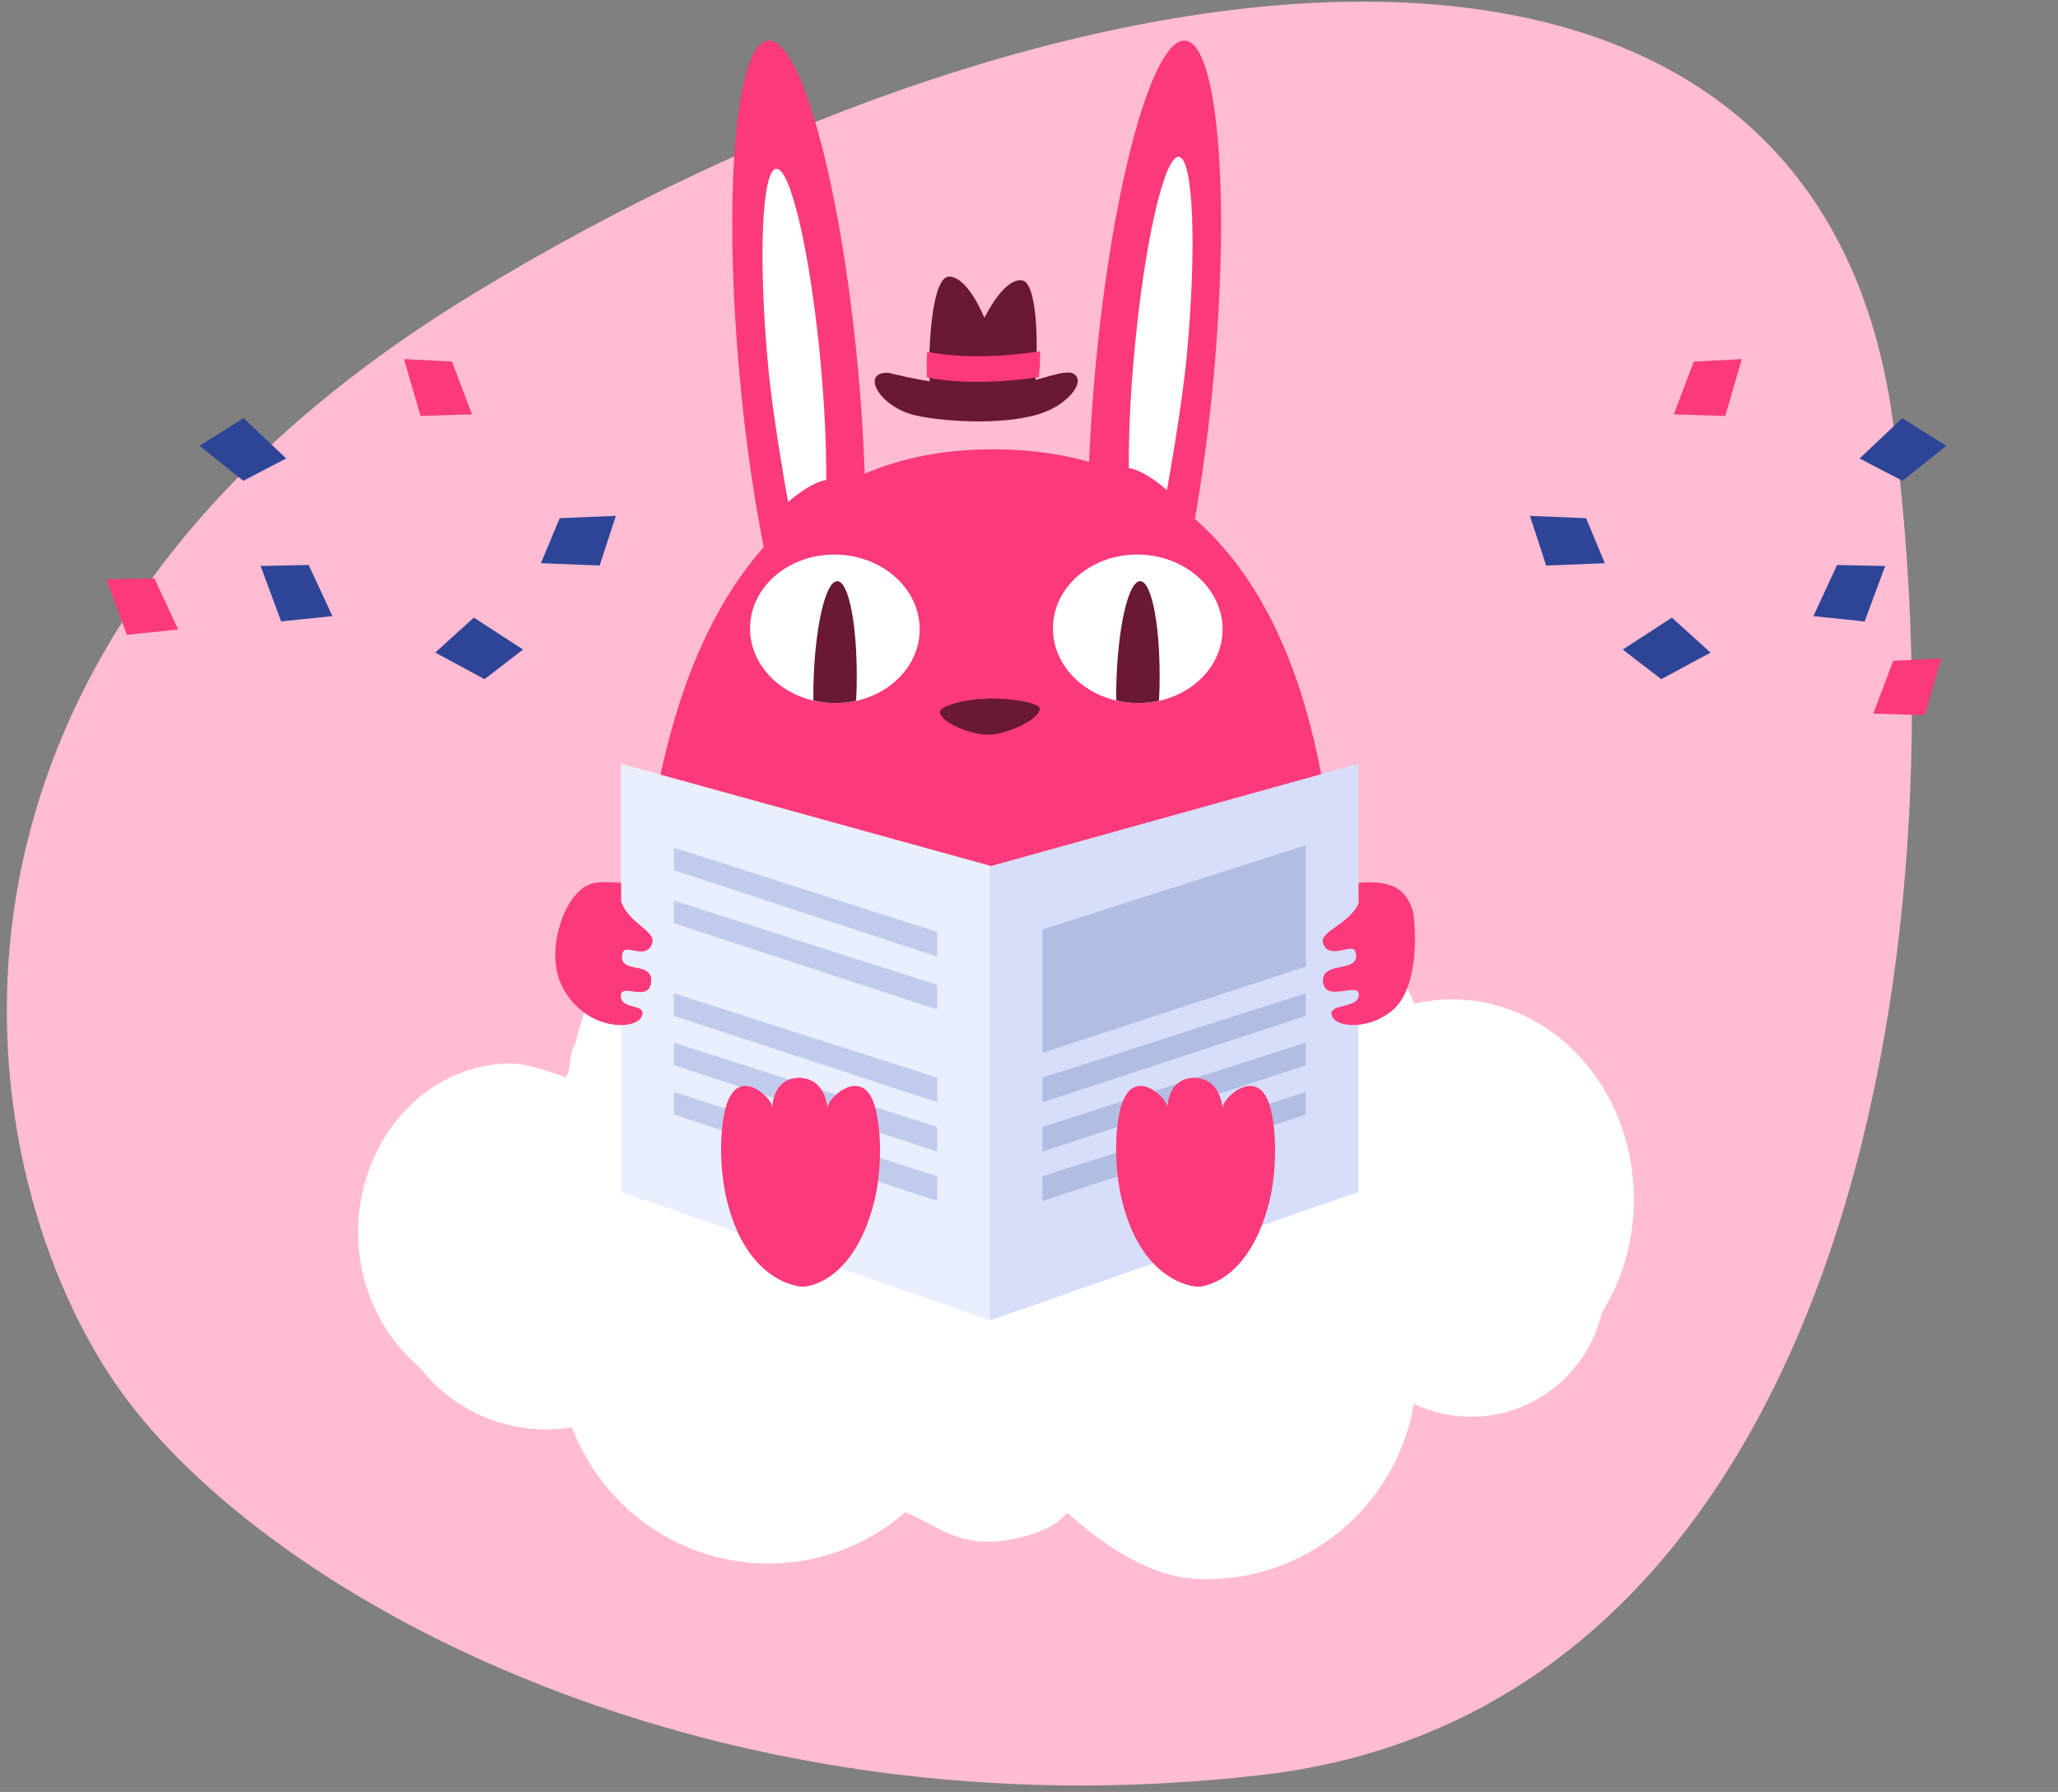 <?xml version="1.0" encoding="UTF-8" standalone="no"?>
<svg width="178px" height="155px" viewBox="0 0 178 155" version="1.1" xmlns="http://www.w3.org/2000/svg" xmlns:xlink="http://www.w3.org/1999/xlink" xmlns:sketch="http://www.bohemiancoding.com/sketch/ns">
    <rect x="0" y="0" width="178" height="155" fill="#808080" stroke="none"/>
    <!-- Generator: Sketch 3.3.3 (12072) - http://www.bohemiancoding.com/sketch -->
    <title>Slice 1</title>
    <desc>Created with Sketch.</desc>
    <defs></defs>
    <g id="Page-1" stroke="none" stroke-width="1" fill="none" fill-rule="evenodd" sketch:type="MSPage">
        <g id="Group-Copy-18" sketch:type="MSLayerGroup">
            <path d="M163.745,36.607 C170.488,87.568 156.906,147.92 109.278,153.51 C61.649,159.099 23.381,138.389 10.416,120.294 C-2.549,102.199 -10.956,57.18 40.644,25.601 C92.244,-5.979 157.003,-14.354 163.745,36.607 Z" id="Rectangle-9-Copy-41" fill="#FFBCD3" sketch:type="MSShapeGroup"></path>
            <g id="Imported-Layers" transform="translate(30.713, 3.069)" sketch:type="MSShapeGroup">
                <path d="M110.601,100.669 C110.601,91.065 103.558,83.374 94.87,83.374 C93.752,83.374 92.664,83.506 91.614,83.752 C88.42,75.67 81.134,70.016 72.647,70.016 C65.725,70.016 59.621,73.789 55.868,79.56 C52.113,73.783 45.99,70.016 39.063,70.016 C29.395,70.016 21.308,77.359 19.036,87.267 C18.46,88.002 18.706,89.299 18.253,90.126 C16.988,89.679 14.884,88.92 13.486,88.92 C6.183,88.92 0.262,95.465 0.262,103.538 C0.262,108.267 2.375,112.496 5.576,115.19 C7.971,118.292 11.658,120.357 15.882,120.556 C16.862,120.603 17.823,120.541 18.755,120.39 C21.258,126.98 27.447,131.799 34.902,132.151 C39.738,132.379 44.207,130.674 47.605,127.728 C50.036,128.781 51.554,130.146 54.354,130.278 C56.491,130.379 60.464,129.473 61.566,127.76 C64.552,130.392 68.533,133.3 72.809,133.503 C82.076,133.94 90.035,127.321 91.577,118.36 C92.92,118.996 94.405,119.385 95.98,119.459 C101.657,119.727 106.567,115.851 107.831,110.486 C109.575,107.703 110.601,104.327 110.601,100.669" id="Fill-1" fill="#FFFFFF"></path>
                <path d="M25.569,100.79 C25.569,100.79 15.815,35.506 55.432,35.792 C95.048,36.078 83.373,100.79 83.373,100.79 L25.569,100.79" id="Fill-3" fill="#FC3A7B"></path>
                <path d="M43.487,28.743 C44.963,44.637 43.876,57.735 41.057,58.001 C38.238,58.266 34.757,45.596 33.28,29.703 C31.803,13.809 32.891,0.711 35.709,0.446 C38.528,0.181 42.01,12.851 43.487,28.743" id="Fill-4" fill="#FC3A7B"></path>
                <path d="M40.748,38.45 C40.768,35.594 40.612,32.075 40.259,28.267 C39.389,18.91 37.67,11.419 36.421,11.536 C35.17,11.654 34.861,19.335 35.732,28.693 C36.154,33.246 37.453,40.356 37.453,40.356 C37.453,40.356 39.302,38.674 40.748,38.45" id="Fill-5" fill="#FFFFFF"></path>
                <path d="M64.033,28.743 C62.556,44.637 63.644,57.735 66.462,58.001 C69.281,58.266 72.763,45.596 74.24,29.703 C75.716,13.809 74.629,0.711 71.81,0.446 C68.991,0.181 65.509,12.851 64.033,28.743" id="Fill-6" fill="#FC3A7B"></path>
                <path d="M66.922,37.414 C66.901,34.557 67.057,31.039 67.412,27.23 C68.282,17.873 69.999,10.381 71.25,10.499 C72.499,10.616 72.808,18.298 71.938,27.655 C71.515,32.209 70.218,39.32 70.218,39.32 C70.218,39.32 68.367,37.637 66.922,37.414" id="Fill-7" fill="#FFFFFF"></path>
                <path d="M60.359,51.16 C60.436,47.614 63.783,44.811 67.833,44.901 C71.884,44.991 75.105,47.939 75.027,51.485 C74.949,55.032 71.603,57.835 67.552,57.746 C63.501,57.655 60.28,54.707 60.359,51.16" id="Fill-8" fill="#FFFFFF"></path>
                <path d="M69.528,57.548 C69.546,57.159 69.568,56.773 69.577,56.37 C69.687,51.33 68.94,47.225 67.908,47.202 C66.875,47.179 65.948,51.247 65.837,56.288 C65.828,56.71 65.833,57.116 65.836,57.522 C66.386,57.651 66.958,57.732 67.552,57.746 C68.235,57.761 68.897,57.687 69.528,57.548" id="Fill-9" fill="#691934"></path>
                <path d="M34.162,51.16 C34.239,47.614 37.586,44.811 41.637,44.901 C45.687,44.991 48.909,47.939 48.83,51.485 C48.753,55.032 45.405,57.835 41.355,57.746 C37.304,57.655 34.083,54.707 34.162,51.16" id="Fill-10" fill="#FFFFFF"></path>
                <path d="M43.33,57.548 C43.349,57.159 43.372,56.773 43.38,56.37 C43.49,51.33 42.743,47.225 41.711,47.202 C40.678,47.179 39.751,51.247 39.641,56.288 C39.631,56.71 39.636,57.116 39.639,57.522 C40.19,57.651 40.762,57.732 41.355,57.746 C42.038,57.761 42.699,57.687 43.33,57.548" id="Fill-11" fill="#691934"></path>
                <path d="M59.214,58.233 C59.221,57.745 56.864,57.309 54.632,57.345 C54.635,57.358 54.634,57.369 54.639,57.38 C52.616,57.379 50.589,58.044 50.585,58.487 C50.576,59.409 53.33,60.552 54.9,60.48 C56.469,60.408 59.202,59.155 59.214,58.233" id="Fill-12" fill="#691934"></path>
                <path d="M23.007,100.023 L23.007,62.994 L55.727,72.038 C55.727,72.038 57.293,97.246 57.042,109.82 C57.033,110.284 54.948,111.151 54.948,111.151 L23.007,100.023 Z" id="Fill-13" fill="#EAEFFF"></path>
                <path d="M54.899,111.142 L86.79,100.023 L86.79,62.994 L54.899,71.869 L54.899,111.142" id="Fill-14" fill="#D6DEF9"></path>
                <path d="M57.604,21.165 C56.362,21.132 55.157,23.017 54.432,24.416 C53.801,22.969 52.672,20.892 51.389,20.857 C49.423,20.801 49.461,31.476 49.92,31.088 C51.131,30.064 57.354,30.379 58.501,31.464 C58.936,31.877 59.57,21.221 57.604,21.165" id="Fill-15" fill="#691833"></path>
                <path d="M49.484,29.581 C51.013,29.887 54.204,30.279 59.137,29.545 C59.212,28.902 59.26,28.114 59.251,27.312 C54.25,28.069 51.026,27.669 49.484,27.361 C49.384,28.435 49.467,29.757 49.484,29.581" id="Fill-16" fill="#FC3A7B"></path>
                <path d="M46.129,29.176 C46.129,29.178 50.7,30.347 54.425,30.449 C58.146,30.55 61.291,28.601 62.226,29.308 C63.157,30.015 61.62,31.946 59.27,32.71 C55.831,33.828 50.194,33.326 48.245,32.803 C45.265,32.003 43.714,29.084 46.129,29.176" id="Fill-17" fill="#691833"></path>
                <path d="M59.455,88.002 L59.455,77.33 L82.234,70.038 L82.234,80.531 L59.455,88.002" id="Fill-18" fill="#B2BDE3"></path>
                <path d="M59.455,92.271 L59.455,90.137 L82.234,82.844 L82.234,84.801 L59.455,92.271" id="Fill-19" fill="#B2BDE3"></path>
                <path d="M59.455,96.541 L59.455,94.406 L82.234,87.113 L82.234,89.07 L59.455,96.541" id="Fill-20" fill="#B2BDE3"></path>
                <path d="M59.455,100.809 L59.455,98.675 L82.234,91.382 L82.234,93.338 L59.455,100.809" id="Fill-21" fill="#B2BDE3"></path>
                <path d="M91.594,76.511 C91.589,75.776 91.235,74.759 90.586,74.145 C90.581,74.14 90.58,74.137 90.576,74.132 C90.573,74.129 90.57,74.128 90.567,74.125 C90.556,74.114 90.543,74.106 90.531,74.096 C89.449,72.938 86.79,73.302 86.79,73.302 L86.79,74.799 L86.841,74.893 C86.251,76.776 83.381,77.472 83.711,78.491 C84.22,80.071 86.293,78.412 86.524,79.243 C87.065,81.186 83.621,79.984 83.713,81.784 C83.809,83.681 86.631,81.931 86.79,82.844 C87.035,84.24 84.082,83.672 84.477,84.774 C84.871,85.874 87.657,85.99 89.637,84.397 C92.259,82.285 91.594,76.511 91.594,76.511" id="Fill-22" fill="#FC3A7B"></path>
                <path d="M20.959,73.266 C21.982,73.179 23.007,73.302 23.007,73.302 L23.007,74.877 C23.597,76.76 26.036,77.472 25.707,78.491 C25.198,80.071 23.38,78.502 23.149,79.333 C22.608,81.276 25.702,79.984 25.61,81.784 C25.515,83.681 23.167,82.017 23.007,82.93 C22.762,84.326 25.216,83.672 24.822,84.774 C24.427,85.874 21.639,85.989 19.658,84.397 C16.916,82.192 17.052,79.212 17.697,77.024 C18.198,75.322 19.27,73.409 20.959,73.266" id="Fill-23" fill="#FC3A7B"></path>
                <path d="M50.343,92.271 L50.343,90.137 L27.563,82.844 L27.563,84.801 L50.343,92.271" id="Fill-24" fill="#C1CCED"></path>
                <path d="M50.343,79.672 L50.343,77.538 L27.563,70.245 L27.563,72.202 L50.343,79.672" id="Fill-25" fill="#C1CCED"></path>
                <path d="M50.343,84.255 L50.343,82.12 L27.563,74.826 L27.563,76.784 L50.343,84.255" id="Fill-26" fill="#C1CCED"></path>
                <path d="M50.343,96.541 L50.343,94.406 L27.563,87.113 L27.563,89.07 L50.343,96.541" id="Fill-27" fill="#C1CCED"></path>
                <path d="M50.343,100.809 L50.343,98.675 L27.563,91.382 L27.563,93.338 L50.343,100.809" id="Fill-28" fill="#C1CCED"></path>
                <path d="M45.091,93.143 C44.181,88.822 40.982,91.808 40.892,92.619 C40.805,93.42 41.05,90.22 38.398,90.153 C35.745,90.22 36.155,93.42 36.068,92.619 C35.979,91.808 32.862,88.822 31.951,93.143 C31.419,95.673 31.662,98.853 32.205,100.962 C34.066,108.177 38.746,108.232 38.746,108.232 C38.746,108.232 43.018,108.177 44.878,100.962 C45.422,98.853 45.624,95.673 45.091,93.143" id="Fill-29" fill="#FC3A7B"></path>
                <path d="M79.261,93.143 C78.35,88.822 75.152,91.808 75.062,92.619 C74.974,93.42 75.219,90.22 72.568,90.153 C69.915,90.22 70.326,93.42 70.237,92.619 C70.149,91.808 67.031,88.822 66.122,93.143 C65.589,95.673 65.832,98.853 66.375,100.962 C68.236,108.177 72.916,108.232 72.916,108.232 C72.916,108.232 77.188,108.177 79.049,100.962 C79.592,98.853 79.794,95.673 79.261,93.143" id="Fill-30" fill="#FC3A7B"></path>
            </g>
            <g id="Imported-Layers-Copy-12" transform="translate(31.976, 46.789) rotate(25) translate(-31.976, -46.789) translate(12.59, 29.672)" sketch:type="MSShapeGroup">
                <path d="M11.751,23.068 L15.386,26.666 L19.213,24.373 L15.482,21.23 L11.751,23.068" id="Fill-1" fill="#2E4597"></path>
                <path d="M0.144,29.756 L3.779,33.354 L7.606,31.061 L3.875,27.918 L0.144,29.756" id="Fill-2" fill="#FC3A7B"></path>
                <path d="M35.377,20.026 L30.355,19.318 L28.605,23.472 L33.44,23.756 L35.377,20.026" id="Fill-3" fill="#2E4597"></path>
                <path d="M33.622,12.603 L38.31,10.638 L37.764,6.152 L33.447,8.387 L33.622,12.603" id="Fill-4" fill="#2E4597"></path>
                <path d="M15.429,1.607 L18.799,5.461 L22.778,3.455 L19.28,0.046 L15.429,1.607" id="Fill-5" fill="#FC3A7B"></path>
                <path d="M9.828,13.702 L5.007,12.103 L2.565,15.878 L7.275,17.026 L9.828,13.702" id="Fill-6" fill="#2E4597"></path>
            </g>
            <g id="Imported-Layers-Copy-13" transform="translate(153.291, 48.47) scale(-1, 1) rotate(25) translate(-153.291, -48.47) translate(134.791, 29.97)" sketch:type="MSShapeGroup">
                <path d="M9.86,23.068 L13.495,26.666 L17.322,24.373 L13.591,21.23 L9.86,23.068" id="Fill-1" fill="#2E4597"></path>
                <path d="M33.486,20.026 L28.464,19.318 L26.713,23.472 L31.549,23.756 L33.486,20.026" id="Fill-3" fill="#2E4597"></path>
                <path d="M31.731,12.603 L36.419,10.638 L35.872,6.152 L31.556,8.387 L31.731,12.603" id="Fill-4" fill="#2E4597"></path>
                <path d="M13.537,1.607 L16.908,5.461 L20.887,3.455 L17.389,0.046 L13.537,1.607" id="Fill-5" fill="#FC3A7B"></path>
                <path d="M8.843,32.356 L12.214,36.21 L16.193,34.203 L12.695,30.795 L8.843,32.356" id="Fill-5-Copy" fill="#FC3A7B"></path>
                <path d="M7.937,13.702 L3.116,12.103 L0.674,15.878 L5.384,17.026 L7.937,13.702" id="Fill-6" fill="#2E4597"></path>
            </g>
        </g>
    </g>
</svg>
